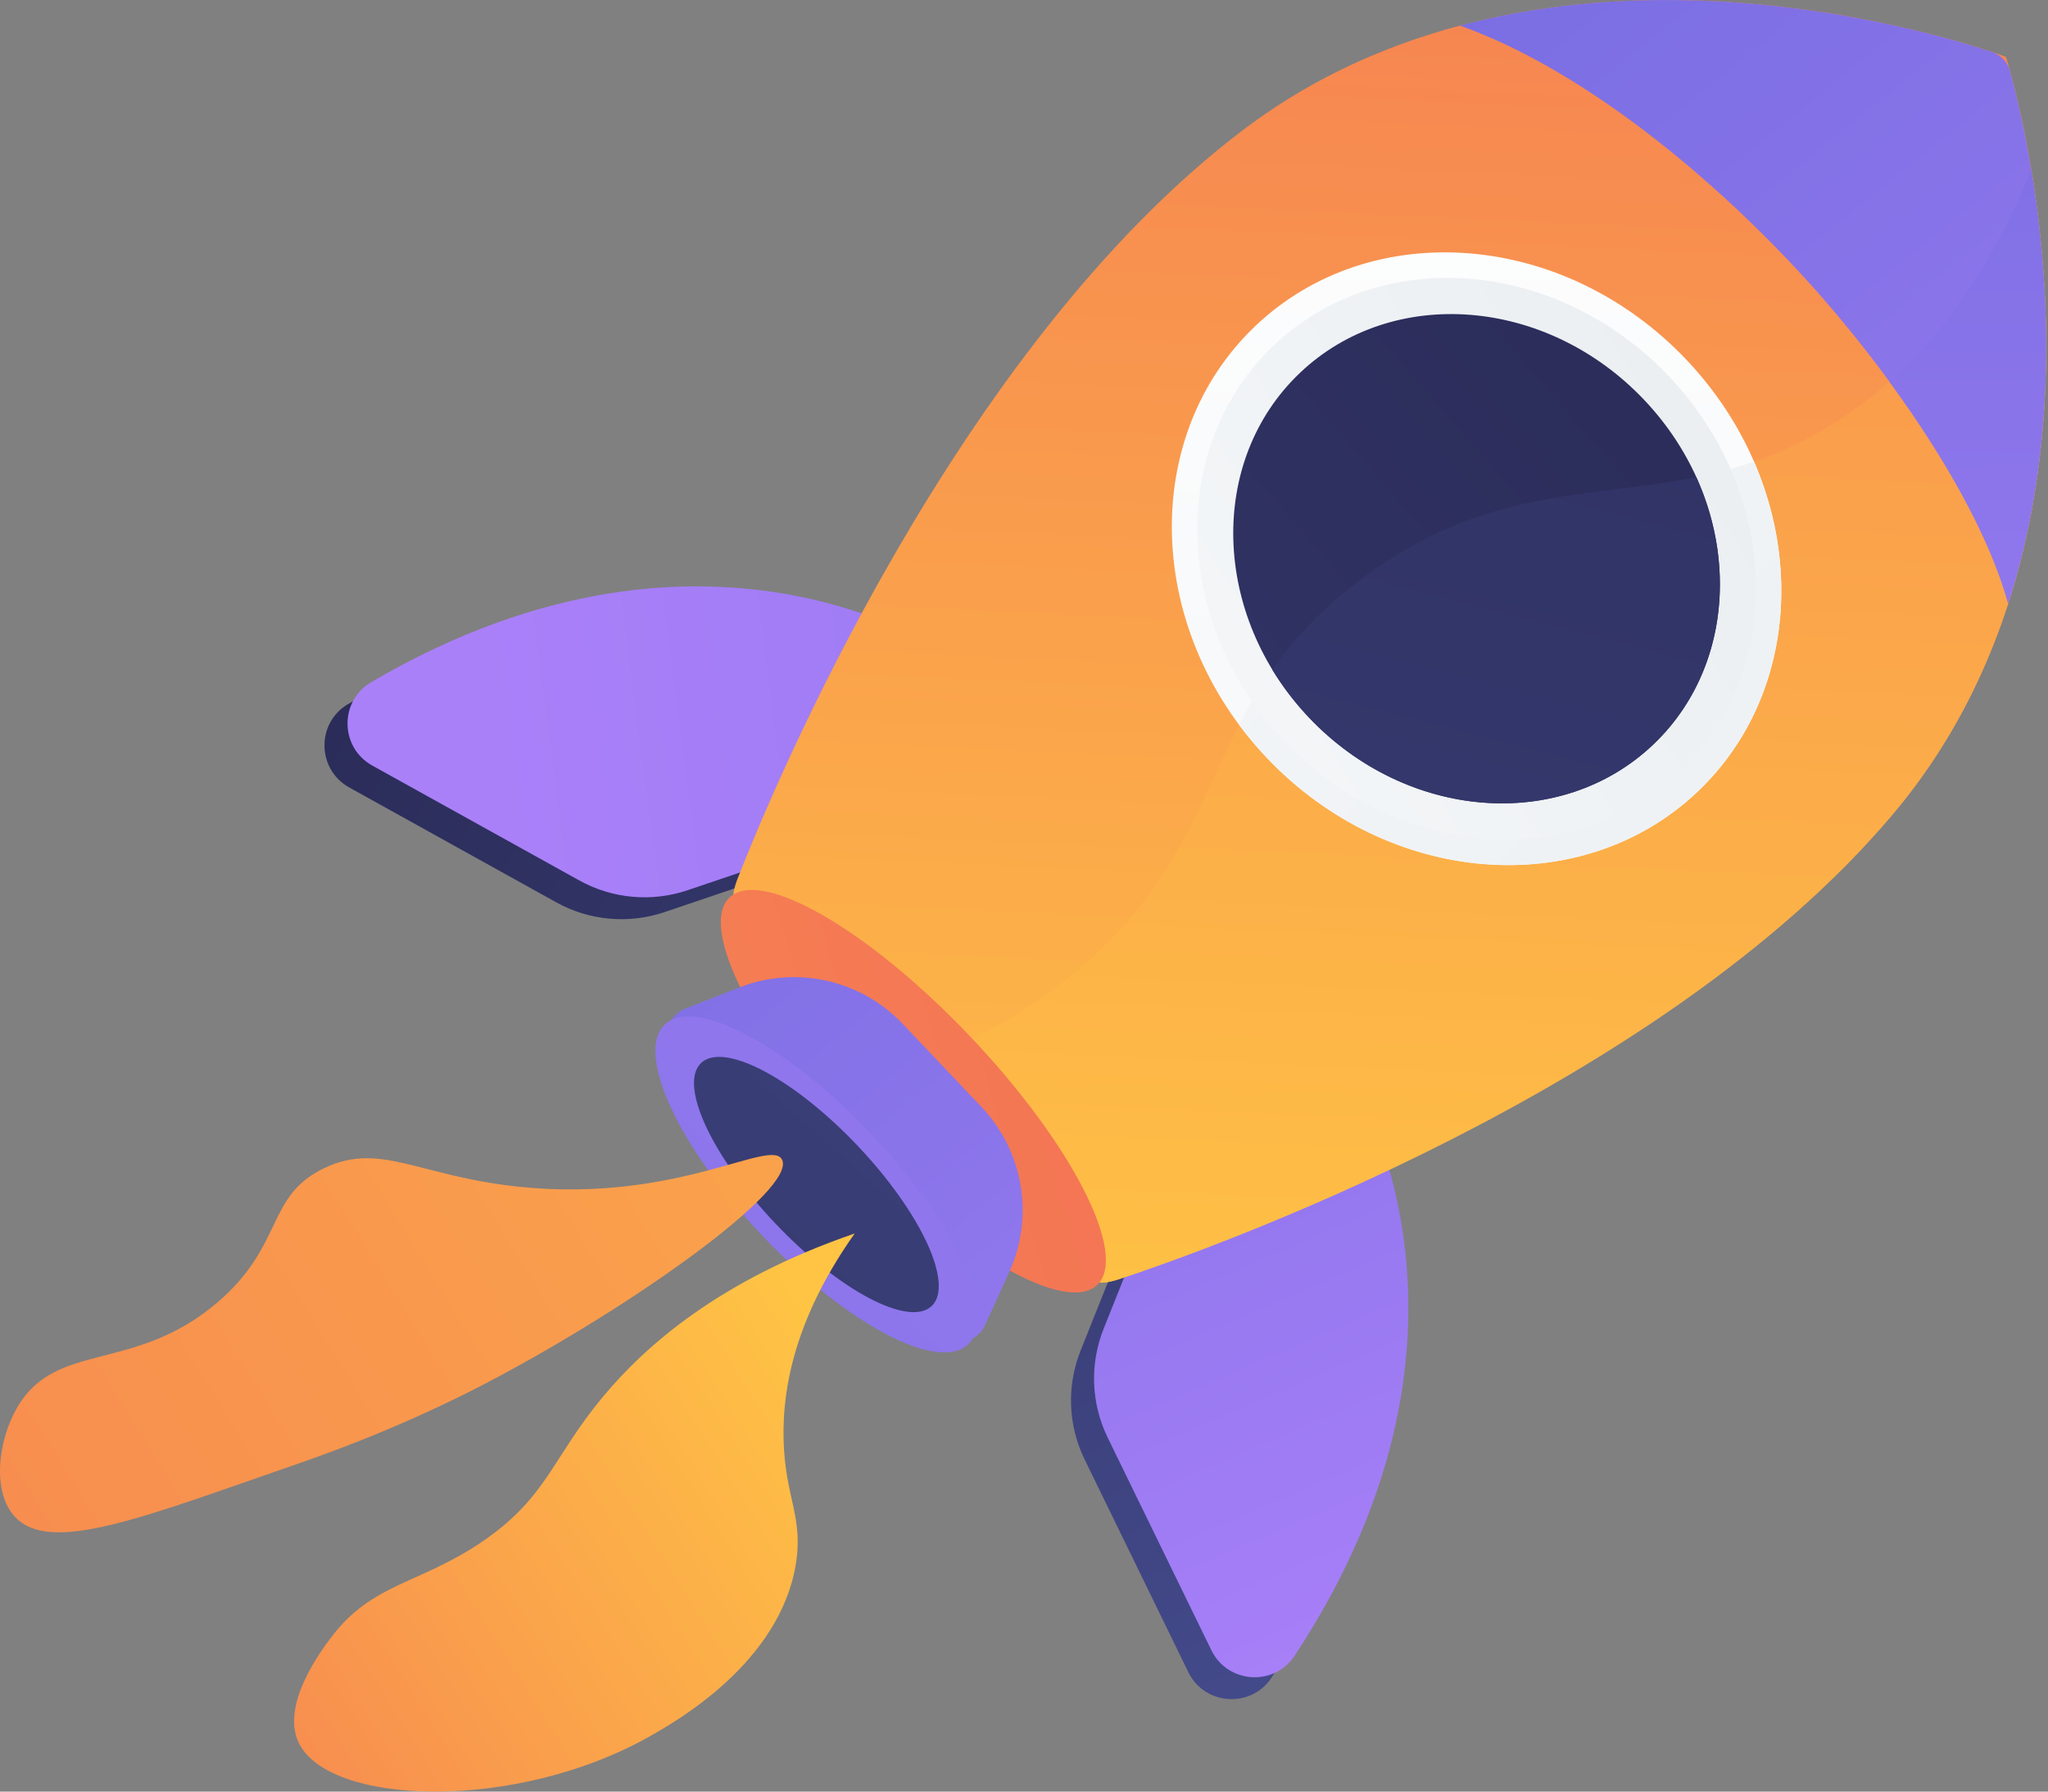 <svg width="240" height="210" viewBox="0 0 240 210" fill="none" xmlns="http://www.w3.org/2000/svg">
<rect x="0" y="0" width="240" height="210" fill="#808080" stroke="none"/>
<path d="M155.299 128.271C155.299 128.271 174.741 157.623 149.011 196.643C146.614 200.278 141.165 199.911 139.256 195.997L127.102 171.067C125.153 167.07 124.983 162.436 126.632 158.307L135.1 137.106L155.299 128.271Z" fill="url(#paint0_linear_259_31)"/>
<path d="M109.407 79.875C109.407 79.875 81.128 58.904 40.798 82.526C37.041 84.727 37.119 90.188 40.926 92.301L65.175 105.761C69.063 107.919 73.681 108.335 77.892 106.907L99.512 99.576L109.406 79.874L109.407 79.875Z" fill="url(#paint1_linear_259_31)"/>
<path d="M158.001 125.706C158.001 125.706 177.443 155.058 151.713 194.078C149.316 197.712 143.867 197.345 141.958 193.431L129.804 168.502C127.855 164.505 127.685 159.871 129.335 155.742L137.802 134.541L158.001 125.706Z" fill="url(#paint2_linear_259_31)"/>
<path d="M112.108 77.311C112.108 77.311 83.829 56.339 43.5 79.962C39.743 82.162 39.82 87.624 43.627 89.736L67.877 103.196C71.765 105.354 76.382 105.771 80.594 104.342L102.213 97.012L112.108 77.31L112.108 77.311Z" fill="url(#paint3_linear_259_31)"/>
<path d="M145.681 15.226C182.889 -12.954 235.048 6.601 235.067 6.67C235.136 6.694 251.893 59.819 221.78 95.477C194.467 127.82 141.338 146.555 131.165 149.925C130.07 150.287 128.313 150.746 127.844 149.693C118.727 129.213 104.602 115.075 86.496 106.113C85.494 105.617 86.073 103.919 86.48 102.878C90.327 93.033 111.872 40.831 145.681 15.226Z" fill="url(#paint4_linear_259_31)"/>
<path d="M159.529 67.867C180.328 52.248 196.323 62.159 216.165 48.795C223.411 43.915 231.773 35.525 238.041 19.858C241.017 37.902 242.574 70.854 221.78 95.477C194.467 127.82 141.338 146.555 131.165 149.925C130.07 150.287 128.313 150.746 127.844 149.693C123.238 139.347 117.352 130.621 110.322 123.361C117.745 120.277 123.307 116.436 127.559 112.613C144.707 97.196 140.577 82.097 159.528 67.866L159.529 67.867Z" fill="url(#paint5_linear_259_31)"/>
<path d="M209.726 30.688C198.621 18.977 184.485 7.79 171.094 2.997C198.727 -4.331 226.598 3.8 233.457 6.1C234.473 6.441 235.252 7.262 235.538 8.295C237.47 15.267 244.11 43.53 235.327 70.734C232.023 58.598 220.831 42.398 209.726 30.688Z" fill="url(#paint6_linear_259_31)"/>
<path d="M238.028 19.858C238.042 19.943 238.056 20.027 238.07 20.112C238.093 20.256 238.116 20.401 238.14 20.546C238.163 20.691 238.185 20.838 238.209 20.985C238.23 21.125 238.252 21.264 238.273 21.406C238.297 21.562 238.321 21.719 238.344 21.877C238.364 22.012 238.384 22.148 238.404 22.285C238.428 22.452 238.453 22.62 238.477 22.789C238.496 22.92 238.514 23.052 238.533 23.185C238.558 23.362 238.582 23.541 238.606 23.72C238.623 23.847 238.64 23.974 238.657 24.102C238.682 24.29 238.706 24.479 238.73 24.67C238.746 24.792 238.761 24.915 238.777 25.039C238.802 25.236 238.826 25.435 238.849 25.635C238.864 25.756 238.877 25.876 238.892 25.997C238.916 26.202 238.94 26.409 238.963 26.617C238.976 26.734 238.989 26.852 239.002 26.97C239.025 27.185 239.048 27.402 239.071 27.619C239.083 27.733 239.095 27.847 239.107 27.96C239.129 28.185 239.152 28.41 239.174 28.635C239.184 28.746 239.195 28.857 239.206 28.968C239.227 29.201 239.249 29.434 239.27 29.67C239.279 29.777 239.289 29.884 239.298 29.991C239.319 30.232 239.339 30.474 239.358 30.718C239.367 30.822 239.375 30.927 239.383 31.032C239.402 31.281 239.421 31.531 239.439 31.782C239.447 31.883 239.454 31.986 239.461 32.088C239.479 32.343 239.496 32.6 239.513 32.858C239.519 32.958 239.526 33.058 239.532 33.159C239.548 33.422 239.564 33.686 239.577 33.952C239.582 34.048 239.588 34.146 239.593 34.242C239.607 34.513 239.62 34.784 239.633 35.058C239.638 35.152 239.642 35.245 239.645 35.34C239.657 35.617 239.669 35.895 239.679 36.176C239.682 36.267 239.686 36.358 239.689 36.45C239.698 36.735 239.707 37.021 239.715 37.309C239.718 37.396 239.72 37.483 239.722 37.569C239.73 37.862 239.736 38.157 239.742 38.453C239.744 38.536 239.745 38.62 239.746 38.705C239.751 39.004 239.755 39.305 239.757 39.608C239.757 39.69 239.758 39.772 239.759 39.852C239.761 40.158 239.763 40.465 239.762 40.771C239.762 40.852 239.762 40.932 239.762 41.012C239.761 41.323 239.759 41.636 239.756 41.95C239.755 42.026 239.754 42.102 239.752 42.179C239.748 42.497 239.743 42.816 239.736 43.136C239.734 43.209 239.732 43.283 239.731 43.357C239.723 43.681 239.714 44.006 239.704 44.333C239.701 44.403 239.699 44.472 239.697 44.542C239.686 44.873 239.674 45.205 239.659 45.538C239.657 45.605 239.653 45.672 239.65 45.739C239.635 46.077 239.619 46.413 239.601 46.752C239.597 46.815 239.594 46.878 239.59 46.941C239.571 47.284 239.551 47.628 239.528 47.974C239.525 48.033 239.52 48.093 239.516 48.153C239.493 48.502 239.469 48.852 239.442 49.204C239.438 49.26 239.433 49.316 239.429 49.371C239.401 49.726 239.372 50.082 239.341 50.439C239.337 50.492 239.332 50.546 239.327 50.599C239.295 50.959 239.26 51.321 239.224 51.682C239.219 51.731 239.214 51.779 239.209 51.827C239.172 52.194 239.133 52.563 239.091 52.932C239.086 52.975 239.081 53.019 239.077 53.062C239.034 53.437 238.99 53.811 238.943 54.186C238.938 54.225 238.933 54.264 238.928 54.304C238.88 54.684 238.83 55.066 238.777 55.447C238.773 55.48 238.768 55.512 238.764 55.545C238.709 55.934 238.653 56.322 238.595 56.712C238.59 56.738 238.587 56.764 238.583 56.789C238.522 57.186 238.459 57.582 238.394 57.98C238.39 57.999 238.388 58.018 238.384 58.037C238.317 58.442 238.248 58.847 238.175 59.252C238.173 59.261 238.172 59.271 238.17 59.28C237.489 63.078 236.561 66.916 235.328 70.734C233.216 62.978 227.88 53.562 221.406 44.719C227.214 39.565 233.234 31.842 238.028 19.858Z" fill="url(#paint7_linear_259_31)" style="mix-blend-mode:multiply"/>
<path d="M198.931 92.798C212.513 79.918 211.93 57.251 197.628 42.169C183.326 27.088 160.722 25.303 147.14 38.183C133.558 51.063 134.141 73.73 148.443 88.811C162.745 103.893 185.349 105.678 198.931 92.798Z" fill="url(#paint8_linear_259_31)"/>
<path d="M159.529 67.869C176.502 55.122 190.276 59.376 205.552 54.111C211.393 67.578 209.252 83.014 198.932 92.801C185.35 105.68 162.746 103.895 148.444 88.813C147.275 87.58 146.198 86.295 145.213 84.969C148.22 79.158 152.1 73.446 159.529 67.869Z" fill="url(#paint9_linear_259_31)" style="mix-blend-mode:multiply"/>
<path d="M196.771 90.518C209.221 78.712 208.686 57.935 195.577 44.112C182.468 30.288 161.748 28.652 149.299 40.458C136.849 52.264 137.384 73.04 150.493 86.864C163.603 100.688 184.322 102.324 196.771 90.518Z" fill="url(#paint10_linear_259_31)"/>
<path d="M193.713 87.293C204.558 77.008 204.092 58.909 192.672 46.867C181.253 34.825 163.204 33.4 152.359 43.684C141.514 53.968 141.979 72.068 153.399 84.11C164.819 96.152 182.868 97.577 193.713 87.293Z" fill="url(#paint11_linear_259_31)"/>
<path d="M128.57 150.617C132.276 147.103 125.638 134.086 113.744 121.544C101.849 109.001 89.203 101.682 85.497 105.196C81.791 108.711 88.429 121.727 100.323 134.27C112.217 146.813 124.864 154.132 128.57 150.617Z" fill="url(#paint12_linear_259_31)"/>
<path d="M105.781 120.011L115.024 129.758C119.942 134.944 121.225 142.594 118.268 149.101L115.461 155.275C114.429 157.548 111.423 158.051 109.706 156.24L79.054 123.916C77.336 122.105 77.999 119.131 80.323 118.22L86.638 115.745C93.291 113.138 100.863 114.824 105.781 120.011Z" fill="url(#paint13_linear_259_31)"/>
<path d="M113.445 157.584C116.942 154.268 111.82 143.188 102.003 132.836C92.187 122.485 81.395 116.782 77.898 120.098C74.401 123.414 79.523 134.494 89.34 144.845C99.156 155.197 109.948 160.9 113.445 157.584Z" fill="url(#paint14_linear_259_31)"/>
<path d="M109.179 153.086C111.837 150.566 107.943 142.146 100.483 134.278C93.022 126.411 84.82 122.077 82.162 124.597C79.505 127.117 83.398 135.538 90.859 143.405C98.319 151.272 106.522 155.607 109.179 153.086Z" fill="url(#paint15_linear_259_31)"/>
<path d="M159.529 67.869C173.965 57.028 186.086 58.483 198.785 55.923C203.712 66.787 202.077 79.365 193.714 87.297C182.869 97.581 164.82 96.156 153.4 84.114C151.732 82.354 150.298 80.464 149.098 78.488C151.624 74.901 154.882 71.359 159.529 67.869Z" fill="url(#paint16_linear_259_31)"/>
<path d="M91.647 135.931C93.367 139.403 74.108 153.162 56.988 162.114C54.003 163.674 46.088 167.698 35.024 171.528C16.803 177.836 5.906 182.276 1.746 177.783C-0.972 174.847 -0.23 168.839 2.013 164.975C6.583 157.106 15.719 160.998 25.472 152.669C33.357 145.935 31.125 140.196 38.008 136.917C44.595 133.78 49.036 137.895 60.933 139.115C79.395 141.008 90.353 133.319 91.647 135.931Z" fill="url(#paint17_linear_259_31)"/>
<path d="M100.156 144.582C84.413 149.998 75.722 157.645 70.677 163.699C64.689 170.885 64.17 175.43 56.648 180.608C49.234 185.712 43.679 185.468 38.803 191.929C37.715 193.37 32.947 199.687 34.947 204.146C38.334 211.694 60.456 212.432 76.222 203.478C79.32 201.718 91.313 194.907 93.247 183.427C94.194 177.813 91.986 175.516 91.825 168.725C91.658 161.665 93.794 153.587 100.157 144.583L100.156 144.582Z" fill="url(#paint18_linear_259_31)"/>
<defs>
<linearGradient id="paint0_linear_259_31" x1="259.278" y1="157.302" x2="180.681" y2="-24.841" gradientUnits="userSpaceOnUse">
<stop stop-color="#444B8C"/>
<stop offset="1" stop-color="#26264F"/>
</linearGradient>
<linearGradient id="paint1_linear_259_31" x1="185.78" y1="196.738" x2="-1.714" y2="81.464" gradientUnits="userSpaceOnUse">
<stop stop-color="#444B8C"/>
<stop offset="1" stop-color="#26264F"/>
</linearGradient>
<linearGradient id="paint2_linear_259_31" x1="259.272" y1="157.305" x2="180.675" y2="-24.838" gradientUnits="userSpaceOnUse">
<stop stop-color="#AA80F9"/>
<stop offset="1" stop-color="#6165D7"/>
</linearGradient>
<linearGradient id="paint3_linear_259_31" x1="62.906" y1="126.202" x2="415.439" y2="80.217" gradientUnits="userSpaceOnUse">
<stop stop-color="#AA80F9"/>
<stop offset="1" stop-color="#6165D7"/>
</linearGradient>
<linearGradient id="paint4_linear_259_31" x1="116.181" y1="167.541" x2="126.887" y2="-61.601" gradientUnits="userSpaceOnUse">
<stop stop-color="#FFC444"/>
<stop offset="1" stop-color="#F36F56"/>
</linearGradient>
<linearGradient id="paint5_linear_259_31" x1="116.309" y1="162.139" x2="128.27" y2="-101.908" gradientUnits="userSpaceOnUse">
<stop stop-color="#FFC444"/>
<stop offset="1" stop-color="#F36F56"/>
</linearGradient>
<linearGradient id="paint6_linear_259_31" x1="279.395" y1="165.583" x2="92.76" y2="-65.89" gradientUnits="userSpaceOnUse">
<stop stop-color="#AA80F9"/>
<stop offset="1" stop-color="#6165D7"/>
</linearGradient>
<linearGradient id="paint7_linear_259_31" x1="110.201" y1="159.282" x2="114.388" y2="-94.9" gradientUnits="userSpaceOnUse">
<stop stop-color="#AA80F9"/>
<stop offset="1" stop-color="#6165D7"/>
</linearGradient>
<linearGradient id="paint8_linear_259_31" x1="119.874" y1="210.008" x2="119.874" y2="0.007" gradientUnits="userSpaceOnUse">
<stop stop-color="#EBEFF2"/>
<stop offset="1" stop-color="white"/>
</linearGradient>
<linearGradient id="paint9_linear_259_31" x1="199.36" y1="175.577" x2="-29.57" y2="-29.599" gradientUnits="userSpaceOnUse">
<stop stop-color="#EBEFF2"/>
<stop offset="1" stop-color="white"/>
</linearGradient>
<linearGradient id="paint10_linear_259_31" x1="212.704" y1="69.406" x2="81.159" y2="150.502" gradientUnits="userSpaceOnUse">
<stop stop-color="#EBEFF2"/>
<stop offset="1" stop-color="white"/>
</linearGradient>
<linearGradient id="paint11_linear_259_31" x1="-92.071" y1="219.563" x2="211.339" y2="-44.044" gradientUnits="userSpaceOnUse">
<stop stop-color="#444B8C"/>
<stop offset="1" stop-color="#26264F"/>
</linearGradient>
<linearGradient id="paint12_linear_259_31" x1="-245.074" y1="112.238" x2="119.024" y2="4.418" gradientUnits="userSpaceOnUse">
<stop stop-color="#FFC444"/>
<stop offset="1" stop-color="#F36F56"/>
</linearGradient>
<linearGradient id="paint13_linear_259_31" x1="241.495" y1="179.894" x2="70.878" y2="-30.702" gradientUnits="userSpaceOnUse">
<stop stop-color="#AA80F9"/>
<stop offset="1" stop-color="#6165D7"/>
</linearGradient>
<linearGradient id="paint14_linear_259_31" x1="261.259" y1="91.094" x2="3.8" y2="380.272" gradientUnits="userSpaceOnUse">
<stop stop-color="#AA80F9"/>
<stop offset="1" stop-color="#6165D7"/>
</linearGradient>
<linearGradient id="paint15_linear_259_31" x1="261.234" y1="91.096" x2="3.772" y2="380.28" gradientUnits="userSpaceOnUse">
<stop stop-color="#444B8C"/>
<stop offset="1" stop-color="#26264F"/>
</linearGradient>
<linearGradient id="paint16_linear_259_31" x1="72.746" y1="368.803" x2="207.19" y2="-153.324" gradientUnits="userSpaceOnUse">
<stop stop-color="#444B8C"/>
<stop offset="1" stop-color="#26264F"/>
</linearGradient>
<linearGradient id="paint17_linear_259_31" x1="177.219" y1="-37.312" x2="-172.99" y2="179.729" gradientUnits="userSpaceOnUse">
<stop stop-color="#FFC444"/>
<stop offset="1" stop-color="#F36F56"/>
</linearGradient>
<linearGradient id="paint18_linear_259_31" x1="101.456" y1="164.478" x2="-2.909" y2="229.879" gradientUnits="userSpaceOnUse">
<stop stop-color="#FFC444"/>
<stop offset="1" stop-color="#F36F56"/>
</linearGradient>
</defs>
</svg>
